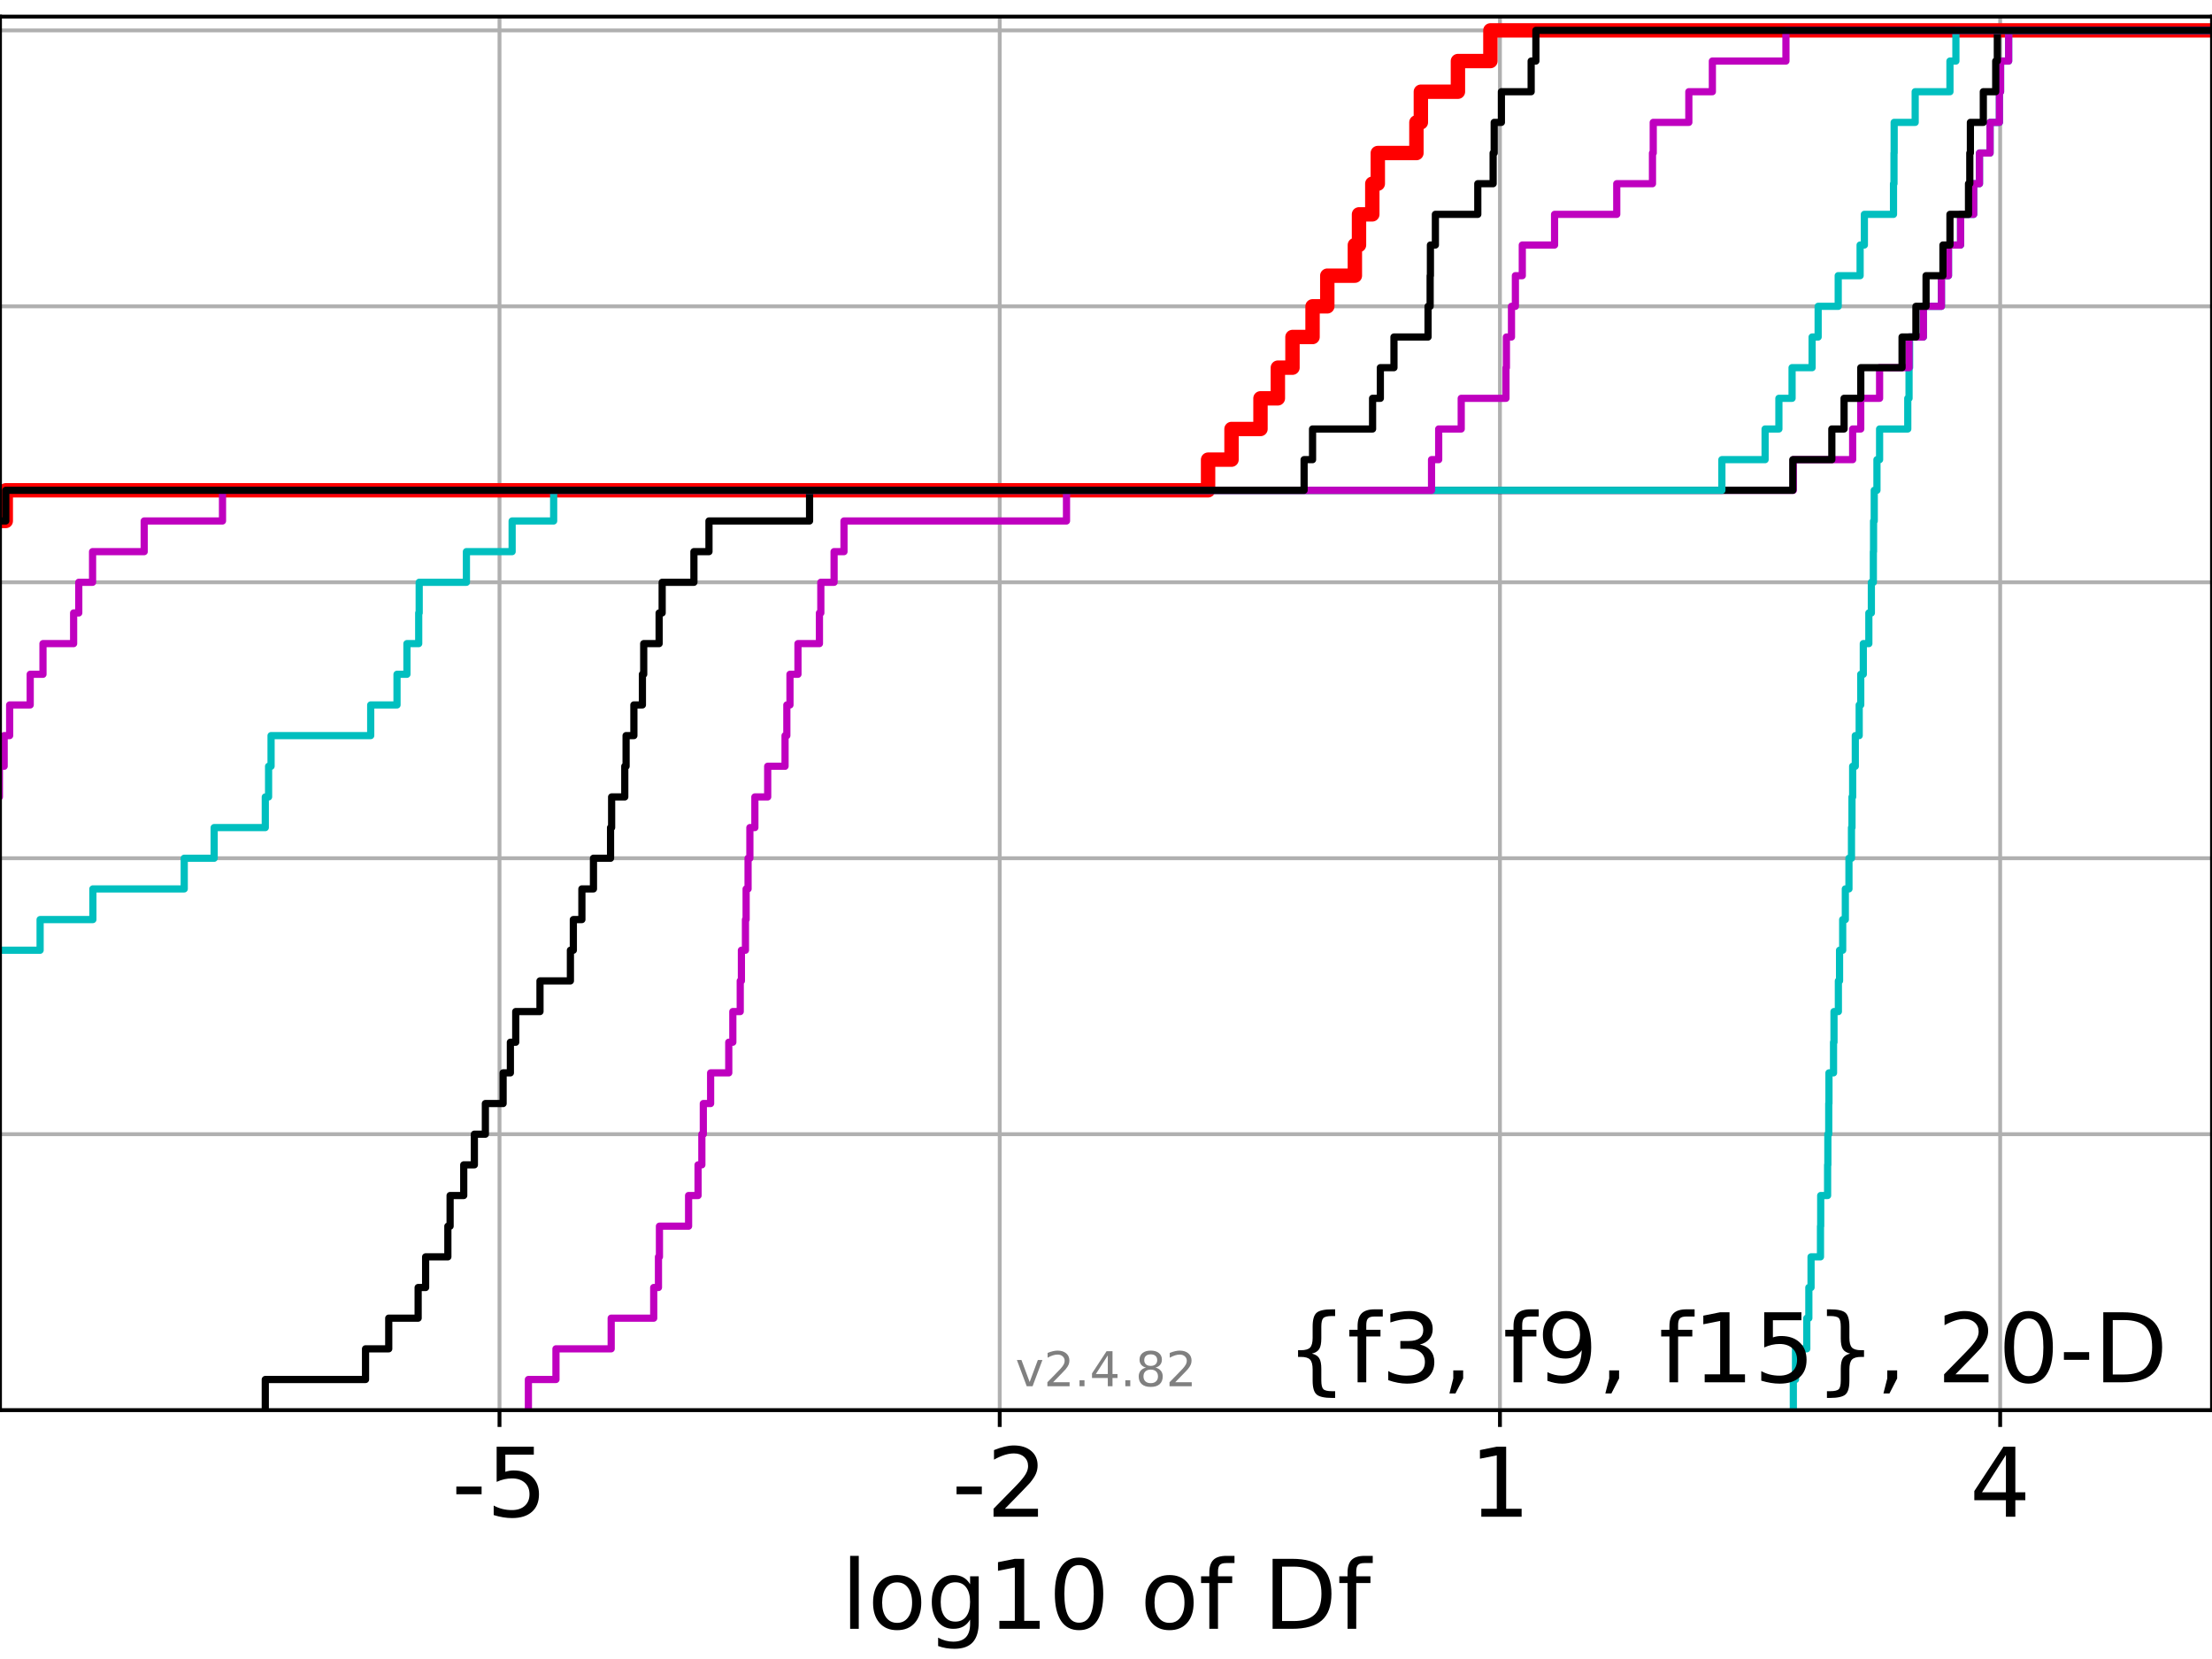 <?xml version="1.0" encoding="utf-8" standalone="no"?>
<!DOCTYPE svg PUBLIC "-//W3C//DTD SVG 1.1//EN"
  "http://www.w3.org/Graphics/SVG/1.1/DTD/svg11.dtd">
<!-- Created with matplotlib (https://matplotlib.org/) -->
<svg height="345.6pt" version="1.1" viewBox="0 0 460.8 345.6" width="460.8pt" xmlns="http://www.w3.org/2000/svg" xmlns:xlink="http://www.w3.org/1999/xlink">
 <defs>
  <style type="text/css">*{stroke-linecap:butt;stroke-linejoin:round;}</style>
 </defs>
 <g id="figure_1">
  <g id="patch_1">
   <path d="M 0 345.6 
L 460.8 345.6 
L 460.8 0 
L 0 0 
z
" style="fill:#ffffff;"/>
  </g>
  <g id="axes_1">
   <g id="patch_2">
    <path d="M 0 293.76 
L 460.8 293.76 
L 460.8 3.456 
L 0 3.456 
z
" style="fill:#ffffff;"/>
   </g>
   <g id="matplotlib.axis_1">
    <g id="xtick_1">
     <g id="line2d_1">
      <path clip-path="url(#pdb7789f68a)" d="M 104.055 293.76 
L 104.055 3.456 
" style="fill:none;stroke:#b0b0b0;stroke-linecap:square;stroke-width:0.8;"/>
     </g>
     <g id="line2d_2">
      <defs>
       <path d="M 0 0 
L 0 3.5 
" id="m3f7300a75c" style="stroke:#000000;stroke-width:0.8;"/>
      </defs>
      <g>
       <use style="stroke:#000000;stroke-width:0.8;" x="104.055" xlink:href="#m3f7300a75c" y="293.76"/>
      </g>
     </g>
     <g id="text_1">
      <!-- -5 -->
      <g transform="translate(94.085 315.957)scale(0.2 -0.2)">
       <defs>
        <path d="M 4.891 31.391 
L 31.203 31.391 
L 31.203 23.391 
L 4.891 23.391 
z
" id="DejaVuSans-45"/>
        <path d="M 10.797 72.906 
L 49.516 72.906 
L 49.516 64.594 
L 19.828 64.594 
L 19.828 46.734 
Q 21.969 47.469 24.109 47.828 
Q 26.266 48.188 28.422 48.188 
Q 40.625 48.188 47.75 41.5 
Q 54.891 34.812 54.891 23.391 
Q 54.891 11.625 47.562 5.094 
Q 40.234 -1.422 26.906 -1.422 
Q 22.312 -1.422 17.547 -0.641 
Q 12.797 0.141 7.719 1.703 
L 7.719 11.625 
Q 12.109 9.234 16.797 8.062 
Q 21.484 6.891 26.703 6.891 
Q 35.156 6.891 40.078 11.328 
Q 45.016 15.766 45.016 23.391 
Q 45.016 31 40.078 35.438 
Q 35.156 39.891 26.703 39.891 
Q 22.75 39.891 18.812 39.016 
Q 14.891 38.141 10.797 36.281 
z
" id="DejaVuSans-53"/>
       </defs>
       <use xlink:href="#DejaVuSans-45"/>
       <use x="36.084" xlink:href="#DejaVuSans-53"/>
      </g>
     </g>
    </g>
    <g id="xtick_2">
     <g id="line2d_3">
      <path clip-path="url(#pdb7789f68a)" d="M 208.261 293.76 
L 208.261 3.456 
" style="fill:none;stroke:#b0b0b0;stroke-linecap:square;stroke-width:0.8;"/>
     </g>
     <g id="line2d_4">
      <g>
       <use style="stroke:#000000;stroke-width:0.8;" x="208.261" xlink:href="#m3f7300a75c" y="293.76"/>
      </g>
     </g>
     <g id="text_2">
      <!-- -2 -->
      <g transform="translate(198.29 315.957)scale(0.2 -0.2)">
       <defs>
        <path d="M 19.188 8.297 
L 53.609 8.297 
L 53.609 0 
L 7.328 0 
L 7.328 8.297 
Q 12.938 14.109 22.625 23.891 
Q 32.328 33.688 34.812 36.531 
Q 39.547 41.844 41.422 45.531 
Q 43.312 49.219 43.312 52.781 
Q 43.312 58.594 39.234 62.25 
Q 35.156 65.922 28.609 65.922 
Q 23.969 65.922 18.812 64.312 
Q 13.672 62.703 7.812 59.422 
L 7.812 69.391 
Q 13.766 71.781 18.938 73 
Q 24.125 74.219 28.422 74.219 
Q 39.75 74.219 46.484 68.547 
Q 53.219 62.891 53.219 53.422 
Q 53.219 48.922 51.531 44.891 
Q 49.859 40.875 45.406 35.406 
Q 44.188 33.984 37.641 27.219 
Q 31.109 20.453 19.188 8.297 
z
" id="DejaVuSans-50"/>
       </defs>
       <use xlink:href="#DejaVuSans-45"/>
       <use x="36.084" xlink:href="#DejaVuSans-50"/>
      </g>
     </g>
    </g>
    <g id="xtick_3">
     <g id="line2d_5">
      <path clip-path="url(#pdb7789f68a)" d="M 312.466 293.76 
L 312.466 3.456 
" style="fill:none;stroke:#b0b0b0;stroke-linecap:square;stroke-width:0.8;"/>
     </g>
     <g id="line2d_6">
      <g>
       <use style="stroke:#000000;stroke-width:0.8;" x="312.466" xlink:href="#m3f7300a75c" y="293.76"/>
      </g>
     </g>
     <g id="text_3">
      <!-- 1 -->
      <g transform="translate(306.103 315.957)scale(0.2 -0.2)">
       <defs>
        <path d="M 12.406 8.297 
L 28.516 8.297 
L 28.516 63.922 
L 10.984 60.406 
L 10.984 69.391 
L 28.422 72.906 
L 38.281 72.906 
L 38.281 8.297 
L 54.391 8.297 
L 54.391 0 
L 12.406 0 
z
" id="DejaVuSans-49"/>
       </defs>
       <use xlink:href="#DejaVuSans-49"/>
      </g>
     </g>
    </g>
    <g id="xtick_4">
     <g id="line2d_7">
      <path clip-path="url(#pdb7789f68a)" d="M 416.671 293.76 
L 416.671 3.456 
" style="fill:none;stroke:#b0b0b0;stroke-linecap:square;stroke-width:0.8;"/>
     </g>
     <g id="line2d_8">
      <g>
       <use style="stroke:#000000;stroke-width:0.8;" x="416.671" xlink:href="#m3f7300a75c" y="293.76"/>
      </g>
     </g>
     <g id="text_4">
      <!-- 4 -->
      <g transform="translate(410.309 315.957)scale(0.2 -0.2)">
       <defs>
        <path d="M 37.797 64.312 
L 12.891 25.391 
L 37.797 25.391 
z
M 35.203 72.906 
L 47.609 72.906 
L 47.609 25.391 
L 58.016 25.391 
L 58.016 17.188 
L 47.609 17.188 
L 47.609 0 
L 37.797 0 
L 37.797 17.188 
L 4.891 17.188 
L 4.891 26.703 
z
" id="DejaVuSans-52"/>
       </defs>
       <use xlink:href="#DejaVuSans-52"/>
      </g>
     </g>
    </g>
    <g id="text_5">
     <!-- log10 of Df -->
     <g transform="translate(175.214 339.313)scale(0.2 -0.2)">
      <defs>
       <path d="M 9.422 75.984 
L 18.406 75.984 
L 18.406 0 
L 9.422 0 
z
" id="DejaVuSans-108"/>
       <path d="M 30.609 48.391 
Q 23.391 48.391 19.188 42.75 
Q 14.984 37.109 14.984 27.297 
Q 14.984 17.484 19.156 11.844 
Q 23.344 6.203 30.609 6.203 
Q 37.797 6.203 41.984 11.859 
Q 46.188 17.531 46.188 27.297 
Q 46.188 37.016 41.984 42.703 
Q 37.797 48.391 30.609 48.391 
z
M 30.609 56 
Q 42.328 56 49.016 48.375 
Q 55.719 40.766 55.719 27.297 
Q 55.719 13.875 49.016 6.219 
Q 42.328 -1.422 30.609 -1.422 
Q 18.844 -1.422 12.172 6.219 
Q 5.516 13.875 5.516 27.297 
Q 5.516 40.766 12.172 48.375 
Q 18.844 56 30.609 56 
z
" id="DejaVuSans-111"/>
       <path d="M 45.406 27.984 
Q 45.406 37.75 41.375 43.109 
Q 37.359 48.484 30.078 48.484 
Q 22.859 48.484 18.828 43.109 
Q 14.797 37.75 14.797 27.984 
Q 14.797 18.266 18.828 12.891 
Q 22.859 7.516 30.078 7.516 
Q 37.359 7.516 41.375 12.891 
Q 45.406 18.266 45.406 27.984 
z
M 54.391 6.781 
Q 54.391 -7.172 48.188 -13.984 
Q 42 -20.797 29.203 -20.797 
Q 24.469 -20.797 20.266 -20.094 
Q 16.062 -19.391 12.109 -17.922 
L 12.109 -9.188 
Q 16.062 -11.328 19.922 -12.344 
Q 23.781 -13.375 27.781 -13.375 
Q 36.625 -13.375 41.016 -8.766 
Q 45.406 -4.156 45.406 5.172 
L 45.406 9.625 
Q 42.625 4.781 38.281 2.391 
Q 33.938 0 27.875 0 
Q 17.828 0 11.672 7.656 
Q 5.516 15.328 5.516 27.984 
Q 5.516 40.672 11.672 48.328 
Q 17.828 56 27.875 56 
Q 33.938 56 38.281 53.609 
Q 42.625 51.219 45.406 46.391 
L 45.406 54.688 
L 54.391 54.688 
z
" id="DejaVuSans-103"/>
       <path d="M 31.781 66.406 
Q 24.172 66.406 20.328 58.906 
Q 16.5 51.422 16.5 36.375 
Q 16.5 21.391 20.328 13.891 
Q 24.172 6.391 31.781 6.391 
Q 39.453 6.391 43.281 13.891 
Q 47.125 21.391 47.125 36.375 
Q 47.125 51.422 43.281 58.906 
Q 39.453 66.406 31.781 66.406 
z
M 31.781 74.219 
Q 44.047 74.219 50.516 64.516 
Q 56.984 54.828 56.984 36.375 
Q 56.984 17.969 50.516 8.266 
Q 44.047 -1.422 31.781 -1.422 
Q 19.531 -1.422 13.062 8.266 
Q 6.594 17.969 6.594 36.375 
Q 6.594 54.828 13.062 64.516 
Q 19.531 74.219 31.781 74.219 
z
" id="DejaVuSans-48"/>
       <path id="DejaVuSans-32"/>
       <path d="M 37.109 75.984 
L 37.109 68.5 
L 28.516 68.5 
Q 23.688 68.5 21.797 66.547 
Q 19.922 64.594 19.922 59.516 
L 19.922 54.688 
L 34.719 54.688 
L 34.719 47.703 
L 19.922 47.703 
L 19.922 0 
L 10.891 0 
L 10.891 47.703 
L 2.297 47.703 
L 2.297 54.688 
L 10.891 54.688 
L 10.891 58.5 
Q 10.891 67.625 15.141 71.797 
Q 19.391 75.984 28.609 75.984 
z
" id="DejaVuSans-102"/>
       <path d="M 19.672 64.797 
L 19.672 8.109 
L 31.594 8.109 
Q 46.688 8.109 53.688 14.938 
Q 60.688 21.781 60.688 36.531 
Q 60.688 51.172 53.688 57.984 
Q 46.688 64.797 31.594 64.797 
z
M 9.812 72.906 
L 30.078 72.906 
Q 51.266 72.906 61.172 64.094 
Q 71.094 55.281 71.094 36.531 
Q 71.094 17.672 61.125 8.828 
Q 51.172 0 30.078 0 
L 9.812 0 
z
" id="DejaVuSans-68"/>
      </defs>
      <use xlink:href="#DejaVuSans-108"/>
      <use x="27.783" xlink:href="#DejaVuSans-111"/>
      <use x="88.965" xlink:href="#DejaVuSans-103"/>
      <use x="152.441" xlink:href="#DejaVuSans-49"/>
      <use x="216.064" xlink:href="#DejaVuSans-48"/>
      <use x="279.688" xlink:href="#DejaVuSans-32"/>
      <use x="311.475" xlink:href="#DejaVuSans-111"/>
      <use x="372.656" xlink:href="#DejaVuSans-102"/>
      <use x="407.861" xlink:href="#DejaVuSans-32"/>
      <use x="439.648" xlink:href="#DejaVuSans-68"/>
      <use x="516.65" xlink:href="#DejaVuSans-102"/>
     </g>
    </g>
   </g>
   <g id="matplotlib.axis_2">
    <g id="ytick_1">
     <g id="line2d_9">
      <path clip-path="url(#pdb7789f68a)" d="M 0 293.76 
L 460.8 293.76 
" style="fill:none;stroke:#b0b0b0;stroke-linecap:square;stroke-width:0.8;"/>
     </g>
     <g id="line2d_10">
      <defs>
       <path d="M 0 0 
L -3.5 0 
" id="m7c242140ff" style="stroke:#000000;stroke-width:0.8;"/>
      </defs>
      <g>
       <use style="stroke:#000000;stroke-width:0.8;" x="0" xlink:href="#m7c242140ff" y="293.76"/>
      </g>
     </g>
    </g>
    <g id="ytick_2">
     <g id="line2d_11">
      <path clip-path="url(#pdb7789f68a)" d="M 0 236.274 
L 460.8 236.274 
" style="fill:none;stroke:#b0b0b0;stroke-linecap:square;stroke-width:0.8;"/>
     </g>
     <g id="line2d_12">
      <g>
       <use style="stroke:#000000;stroke-width:0.8;" x="0" xlink:href="#m7c242140ff" y="236.274"/>
      </g>
     </g>
    </g>
    <g id="ytick_3">
     <g id="line2d_13">
      <path clip-path="url(#pdb7789f68a)" d="M 0 178.788 
L 460.8 178.788 
" style="fill:none;stroke:#b0b0b0;stroke-linecap:square;stroke-width:0.8;"/>
     </g>
     <g id="line2d_14">
      <g>
       <use style="stroke:#000000;stroke-width:0.8;" x="0" xlink:href="#m7c242140ff" y="178.788"/>
      </g>
     </g>
    </g>
    <g id="ytick_4">
     <g id="line2d_15">
      <path clip-path="url(#pdb7789f68a)" d="M 0 121.302 
L 460.8 121.302 
" style="fill:none;stroke:#b0b0b0;stroke-linecap:square;stroke-width:0.8;"/>
     </g>
     <g id="line2d_16">
      <g>
       <use style="stroke:#000000;stroke-width:0.8;" x="0" xlink:href="#m7c242140ff" y="121.302"/>
      </g>
     </g>
    </g>
    <g id="ytick_5">
     <g id="line2d_17">
      <path clip-path="url(#pdb7789f68a)" d="M 0 63.816 
L 460.8 63.816 
" style="fill:none;stroke:#b0b0b0;stroke-linecap:square;stroke-width:0.8;"/>
     </g>
     <g id="line2d_18">
      <g>
       <use style="stroke:#000000;stroke-width:0.8;" x="0" xlink:href="#m7c242140ff" y="63.816"/>
      </g>
     </g>
    </g>
    <g id="ytick_6">
     <g id="line2d_19">
      <path clip-path="url(#pdb7789f68a)" d="M 0 6.33 
L 460.8 6.33 
" style="fill:none;stroke:#b0b0b0;stroke-linecap:square;stroke-width:0.8;"/>
     </g>
     <g id="line2d_20">
      <g>
       <use style="stroke:#000000;stroke-width:0.8;" x="0" xlink:href="#m7c242140ff" y="6.33"/>
      </g>
     </g>
    </g>
   </g>
   <g id="line2d_21">
    <path clip-path="url(#pdb7789f68a)" d="M -1 108.528 
L 1.203 108.528 
L 1.203 102.14 
L 251.666 102.14 
L 251.666 95.753 
L 256.547 95.753 
L 256.547 89.366 
L 262.582 89.366 
L 262.582 82.978 
L 266.201 82.978 
L 266.201 76.591 
L 269.246 76.591 
L 269.246 70.204 
L 273.429 70.204 
L 273.429 63.816 
L 276.498 63.816 
L 276.498 57.429 
L 282.245 57.429 
L 282.245 51.042 
L 283.104 51.042 
L 283.104 44.654 
L 285.876 44.654 
L 285.876 38.267 
L 287.021 38.267 
L 287.021 31.88 
L 295.065 31.88 
L 295.065 25.492 
L 295.991 25.492 
L 295.991 19.105 
L 303.712 19.105 
L 303.712 12.718 
L 310.477 12.718 
L 310.477 6.33 
L 310.477 6.33 
L 310.477 6.33 
L 460.8 6.33 
" style="fill:none;stroke:#ff0000;stroke-linecap:square;stroke-width:3;"/>
   </g>
   <g id="line2d_22">
    <path clip-path="url(#pdb7789f68a)" d="M 373.583 293.76 
L 373.583 287.373 
L 374.039 287.373 
L 374.039 280.985 
L 376.386 280.985 
L 376.386 274.598 
L 376.815 274.598 
L 376.815 268.211 
L 377.274 268.211 
L 377.274 261.823 
L 379.239 261.823 
L 379.239 255.436 
L 379.286 255.436 
L 379.286 249.049 
L 380.722 249.049 
L 380.722 242.661 
L 380.775 242.661 
L 380.775 236.274 
L 380.959 236.274 
L 380.959 229.887 
L 381.006 229.887 
L 381.006 223.499 
L 381.958 223.499 
L 381.958 217.112 
L 382.055 217.112 
L 382.055 210.725 
L 382.968 210.725 
L 382.968 204.337 
L 383.213 204.337 
L 383.213 197.95 
L 383.865 197.95 
L 383.865 191.563 
L 384.415 191.563 
L 384.415 185.175 
L 385.171 185.175 
L 385.171 178.788 
L 385.697 178.788 
L 385.697 172.401 
L 385.802 172.401 
L 385.802 166.013 
L 385.942 166.013 
L 385.942 159.626 
L 386.493 159.626 
L 386.493 153.239 
L 387.304 153.239 
L 387.304 146.851 
L 387.626 146.851 
L 387.626 140.464 
L 388.161 140.464 
L 388.161 134.077 
L 389.315 134.077 
L 389.315 127.69 
L 389.839 127.69 
L 389.839 121.302 
L 390.254 121.302 
L 390.254 114.915 
L 390.297 114.915 
L 390.297 108.528 
L 390.439 108.528 
L 390.439 102.14 
L 391.003 102.14 
L 391.003 95.753 
L 391.553 95.753 
L 391.553 89.366 
L 397.423 89.366 
L 397.423 82.978 
L 397.689 82.978 
L 397.689 76.591 
L 397.806 76.591 
L 397.806 70.204 
L 400.679 70.204 
L 400.679 63.816 
L 404.436 63.816 
L 404.436 57.429 
L 405.903 57.429 
L 405.903 51.042 
L 408.424 51.042 
L 408.424 44.654 
L 411.155 44.654 
L 411.155 38.267 
L 412.362 38.267 
L 412.362 31.88 
L 414.568 31.88 
L 414.568 25.492 
L 416.514 25.492 
L 416.514 19.105 
L 416.757 19.105 
L 416.757 12.718 
L 418.438 12.718 
L 418.438 6.33 
L 418.438 6.33 
L 418.438 6.33 
L 460.8 6.33 
" style="fill:none;stroke:#00bfbf;stroke-linecap:square;stroke-width:1.5;"/>
   </g>
   <g id="line2d_23">
    <path clip-path="url(#pdb7789f68a)" d="M 110.076 293.76 
L 110.076 287.373 
L 115.818 287.373 
L 115.818 280.985 
L 127.321 280.985 
L 127.321 274.598 
L 136.181 274.598 
L 136.181 268.211 
L 137.17 268.211 
L 137.17 261.823 
L 137.374 261.823 
L 137.374 255.436 
L 143.446 255.436 
L 143.446 249.049 
L 145.417 249.049 
L 145.417 242.661 
L 146.209 242.661 
L 146.209 236.274 
L 146.514 236.274 
L 146.514 229.887 
L 148.035 229.887 
L 148.035 223.499 
L 151.814 223.499 
L 151.814 217.112 
L 152.662 217.112 
L 152.662 210.725 
L 154.205 210.725 
L 154.205 204.337 
L 154.449 204.337 
L 154.449 197.95 
L 155.291 197.95 
L 155.291 191.563 
L 155.431 191.563 
L 155.431 185.175 
L 155.836 185.175 
L 155.836 178.788 
L 156.212 178.788 
L 156.212 172.401 
L 157.253 172.401 
L 157.253 166.013 
L 159.925 166.013 
L 159.925 159.626 
L 163.541 159.626 
L 163.541 153.239 
L 163.912 153.239 
L 163.912 146.851 
L 164.566 146.851 
L 164.566 140.464 
L 166.23 140.464 
L 166.23 134.077 
L 170.703 134.077 
L 170.703 127.69 
L 170.992 127.69 
L 170.992 121.302 
L 173.755 121.302 
L 173.755 114.915 
L 175.818 114.915 
L 175.818 108.528 
L 222.171 108.528 
L 222.171 102.14 
L 373.583 102.14 
L 373.583 95.753 
L 385.942 95.753 
L 385.942 89.366 
L 387.626 89.366 
L 387.626 82.978 
L 391.553 82.978 
L 391.553 76.591 
L 397.689 76.591 
L 397.689 70.204 
L 400.679 70.204 
L 400.679 63.816 
L 404.436 63.816 
L 404.436 57.429 
L 405.903 57.429 
L 405.903 51.042 
L 408.424 51.042 
L 408.424 44.654 
L 411.155 44.654 
L 411.155 38.267 
L 412.362 38.267 
L 412.362 31.88 
L 414.568 31.88 
L 414.568 25.492 
L 416.514 25.492 
L 416.514 19.105 
L 416.757 19.105 
L 416.757 12.718 
L 418.438 12.718 
L 418.438 6.33 
L 418.438 6.33 
L 418.438 6.33 
L 460.8 6.33 
" style="fill:none;stroke:#bf00bf;stroke-linecap:square;stroke-width:1.5;"/>
   </g>
   <g id="line2d_24">
    <path clip-path="url(#pdb7789f68a)" d="M 55.266 293.76 
L 55.266 287.373 
L 76.149 287.373 
L 76.149 280.985 
L 80.981 280.985 
L 80.981 274.598 
L 87.106 274.598 
L 87.106 268.211 
L 88.665 268.211 
L 88.665 261.823 
L 93.297 261.823 
L 93.297 255.436 
L 93.765 255.436 
L 93.765 249.049 
L 96.604 249.049 
L 96.604 242.661 
L 98.819 242.661 
L 98.819 236.274 
L 101.111 236.274 
L 101.111 229.887 
L 104.806 229.887 
L 104.806 223.499 
L 106.322 223.499 
L 106.322 217.112 
L 107.438 217.112 
L 107.438 210.725 
L 112.489 210.725 
L 112.489 204.337 
L 118.826 204.337 
L 118.826 197.95 
L 119.437 197.95 
L 119.437 191.563 
L 121.218 191.563 
L 121.218 185.175 
L 123.63 185.175 
L 123.63 178.788 
L 127.189 178.788 
L 127.189 172.401 
L 127.413 172.401 
L 127.413 166.013 
L 130.152 166.013 
L 130.152 159.626 
L 130.426 159.626 
L 130.426 153.239 
L 132.051 153.239 
L 132.051 146.851 
L 133.824 146.851 
L 133.824 140.464 
L 134.097 140.464 
L 134.097 134.077 
L 137.307 134.077 
L 137.307 127.69 
L 137.94 127.69 
L 137.94 121.302 
L 144.556 121.302 
L 144.556 114.915 
L 147.693 114.915 
L 147.693 108.528 
L 168.647 108.528 
L 168.647 102.14 
L 373.475 102.14 
L 373.475 95.753 
L 381.605 95.753 
L 381.605 89.366 
L 384.154 89.366 
L 384.154 82.978 
L 387.636 82.978 
L 387.636 76.591 
L 396.233 76.591 
L 396.233 70.204 
L 399.121 70.204 
L 399.121 63.816 
L 401.233 63.816 
L 401.233 57.429 
L 404.751 57.429 
L 404.751 51.042 
L 406.211 51.042 
L 406.211 44.654 
L 410.077 44.654 
L 410.077 38.267 
L 410.345 38.267 
L 410.345 31.88 
L 410.47 31.88 
L 410.47 25.492 
L 413.161 25.492 
L 413.161 19.105 
L 415.745 19.105 
L 415.745 12.718 
L 416.082 12.718 
L 416.082 6.33 
L 416.082 6.33 
L 416.082 6.33 
L 460.8 6.33 
" style="fill:none;stroke:#000000;stroke-linecap:square;stroke-width:1.5;"/>
   </g>
   <g id="line2d_25">
    <path clip-path="url(#pdb7789f68a)" d="M -1 197.95 
L 8.356 197.95 
L 8.356 191.563 
L 19.346 191.563 
L 19.346 185.175 
L 38.379 185.175 
L 38.379 178.788 
L 44.612 178.788 
L 44.612 172.401 
L 55.266 172.401 
L 55.266 166.013 
L 55.952 166.013 
L 55.952 159.626 
L 56.468 159.626 
L 56.468 153.239 
L 77.225 153.239 
L 77.225 146.851 
L 82.706 146.851 
L 82.706 140.464 
L 84.771 140.464 
L 84.771 134.077 
L 87.224 134.077 
L 87.224 127.69 
L 87.325 127.69 
L 87.325 121.302 
L 97.163 121.302 
L 97.163 114.915 
L 106.687 114.915 
L 106.687 108.528 
L 115.336 108.528 
L 115.336 102.14 
L 358.7 102.14 
L 358.7 95.753 
L 367.702 95.753 
L 367.702 89.366 
L 370.576 89.366 
L 370.576 82.978 
L 373.321 82.978 
L 373.321 76.591 
L 377.495 76.591 
L 377.495 70.204 
L 378.753 70.204 
L 378.753 63.816 
L 382.934 63.816 
L 382.934 57.429 
L 387.497 57.429 
L 387.497 51.042 
L 388.383 51.042 
L 388.383 44.654 
L 394.451 44.654 
L 394.451 38.267 
L 394.552 38.267 
L 394.552 31.88 
L 394.587 31.88 
L 394.587 25.492 
L 398.967 25.492 
L 398.967 19.105 
L 406.211 19.105 
L 406.211 12.718 
L 407.45 12.718 
L 407.45 6.33 
L 407.45 6.33 
L 407.45 6.33 
L 460.8 6.33 
" style="fill:none;stroke:#00bfbf;stroke-linecap:square;stroke-width:1.5;"/>
   </g>
   <g id="line2d_26">
    <path clip-path="url(#pdb7789f68a)" d="M -1 166.013 
L -0.124 166.013 
L -0.124 159.626 
L 0.867 159.626 
L 0.867 153.239 
L 2.011 153.239 
L 2.011 146.851 
L 6.292 146.851 
L 6.292 140.464 
L 8.954 140.464 
L 8.954 134.077 
L 15.336 134.077 
L 15.336 127.69 
L 16.407 127.69 
L 16.407 121.302 
L 19.284 121.302 
L 19.284 114.915 
L 30.04 114.915 
L 30.04 108.528 
L 46.352 108.528 
L 46.352 102.14 
L 298.216 102.14 
L 298.216 95.753 
L 299.706 95.753 
L 299.706 89.366 
L 304.399 89.366 
L 304.399 82.978 
L 313.72 82.978 
L 313.72 76.591 
L 313.811 76.591 
L 313.811 70.204 
L 314.869 70.204 
L 314.869 63.816 
L 315.683 63.816 
L 315.683 57.429 
L 317.122 57.429 
L 317.122 51.042 
L 323.846 51.042 
L 323.846 44.654 
L 336.798 44.654 
L 336.798 38.267 
L 344.241 38.267 
L 344.241 31.88 
L 344.399 31.88 
L 344.399 25.492 
L 351.814 25.492 
L 351.814 19.105 
L 356.718 19.105 
L 356.718 12.718 
L 372.044 12.718 
L 372.044 6.33 
L 372.044 6.33 
L 372.044 6.33 
L 460.8 6.33 
" style="fill:none;stroke:#bf00bf;stroke-linecap:square;stroke-width:1.5;"/>
   </g>
   <g id="line2d_27">
    <path clip-path="url(#pdb7789f68a)" d="M -1 108.528 
L 1.203 108.528 
L 1.203 102.14 
L 271.667 102.14 
L 271.667 95.753 
L 273.429 95.753 
L 273.429 89.366 
L 285.932 89.366 
L 285.932 82.978 
L 287.551 82.978 
L 287.551 76.591 
L 290.389 76.591 
L 290.389 70.204 
L 297.487 70.204 
L 297.487 63.816 
L 297.925 63.816 
L 297.925 57.429 
L 297.982 57.429 
L 297.982 51.042 
L 299.018 51.042 
L 299.018 44.654 
L 307.851 44.654 
L 307.851 38.267 
L 311.046 38.267 
L 311.046 31.88 
L 311.27 31.88 
L 311.27 25.492 
L 312.768 25.492 
L 312.768 19.105 
L 318.969 19.105 
L 318.969 12.718 
L 319.952 12.718 
L 319.952 6.33 
L 319.952 6.33 
L 319.952 6.33 
L 460.8 6.33 
" style="fill:none;stroke:#000000;stroke-linecap:square;stroke-width:1.5;"/>
   </g>
   <g id="patch_3">
    <path d="M 0 293.76 
L 0 3.456 
" style="fill:none;stroke:#000000;stroke-linecap:square;stroke-linejoin:miter;stroke-width:0.8;"/>
   </g>
   <g id="patch_4">
    <path d="M 460.8 293.76 
L 460.8 3.456 
" style="fill:none;stroke:#000000;stroke-linecap:square;stroke-linejoin:miter;stroke-width:0.8;"/>
   </g>
   <g id="patch_5">
    <path d="M 0 293.76 
L 460.8 293.76 
" style="fill:none;stroke:#000000;stroke-linecap:square;stroke-linejoin:miter;stroke-width:0.8;"/>
   </g>
   <g id="patch_6">
    <path d="M 0 3.456 
L 460.8 3.456 
" style="fill:none;stroke:#000000;stroke-linecap:square;stroke-linejoin:miter;stroke-width:0.8;"/>
   </g>
   <g id="text_6">
    <!-- {f3, f9, f15}, 20-D -->
    <g transform="translate(267.909 287.954)scale(0.2 -0.2)">
     <defs>
      <path d="M 51.125 -9.281 
L 51.125 -16.312 
L 48.094 -16.312 
Q 35.938 -16.312 31.812 -12.688 
Q 27.688 -9.078 27.688 1.703 
L 27.688 13.375 
Q 27.688 20.75 25.047 23.578 
Q 22.406 26.422 15.484 26.422 
L 12.5 26.422 
L 12.5 33.406 
L 15.484 33.406 
Q 22.469 33.406 25.078 36.203 
Q 27.688 39.016 27.688 46.297 
L 27.688 58.016 
Q 27.688 68.797 31.812 72.391 
Q 35.938 75.984 48.094 75.984 
L 51.125 75.984 
L 51.125 69 
L 47.797 69 
Q 40.922 69 38.812 66.844 
Q 36.719 64.703 36.719 57.812 
L 36.719 45.703 
Q 36.719 38.031 34.5 34.562 
Q 32.281 31.109 26.906 29.891 
Q 32.328 28.562 34.516 25.094 
Q 36.719 21.625 36.719 14.016 
L 36.719 1.906 
Q 36.719 -4.984 38.812 -7.125 
Q 40.922 -9.281 47.797 -9.281 
z
" id="DejaVuSans-123"/>
      <path d="M 40.578 39.312 
Q 47.656 37.797 51.625 33 
Q 55.609 28.219 55.609 21.188 
Q 55.609 10.406 48.188 4.484 
Q 40.766 -1.422 27.094 -1.422 
Q 22.516 -1.422 17.656 -0.516 
Q 12.797 0.391 7.625 2.203 
L 7.625 11.719 
Q 11.719 9.328 16.594 8.109 
Q 21.484 6.891 26.812 6.891 
Q 36.078 6.891 40.938 10.547 
Q 45.797 14.203 45.797 21.188 
Q 45.797 27.641 41.281 31.266 
Q 36.766 34.906 28.719 34.906 
L 20.219 34.906 
L 20.219 43.016 
L 29.109 43.016 
Q 36.375 43.016 40.234 45.922 
Q 44.094 48.828 44.094 54.297 
Q 44.094 59.906 40.109 62.906 
Q 36.141 65.922 28.719 65.922 
Q 24.656 65.922 20.016 65.031 
Q 15.375 64.156 9.812 62.312 
L 9.812 71.094 
Q 15.438 72.656 20.344 73.438 
Q 25.25 74.219 29.594 74.219 
Q 40.828 74.219 47.359 69.109 
Q 53.906 64.016 53.906 55.328 
Q 53.906 49.266 50.438 45.094 
Q 46.969 40.922 40.578 39.312 
z
" id="DejaVuSans-51"/>
      <path d="M 11.719 12.406 
L 22.016 12.406 
L 22.016 4 
L 14.016 -11.625 
L 7.719 -11.625 
L 11.719 4 
z
" id="DejaVuSans-44"/>
      <path d="M 10.984 1.516 
L 10.984 10.5 
Q 14.703 8.734 18.5 7.812 
Q 22.312 6.891 25.984 6.891 
Q 35.75 6.891 40.891 13.453 
Q 46.047 20.016 46.781 33.406 
Q 43.953 29.203 39.594 26.953 
Q 35.25 24.703 29.984 24.703 
Q 19.047 24.703 12.672 31.312 
Q 6.297 37.938 6.297 49.422 
Q 6.297 60.641 12.938 67.422 
Q 19.578 74.219 30.609 74.219 
Q 43.266 74.219 49.922 64.516 
Q 56.594 54.828 56.594 36.375 
Q 56.594 19.141 48.406 8.859 
Q 40.234 -1.422 26.422 -1.422 
Q 22.703 -1.422 18.891 -0.688 
Q 15.094 0.047 10.984 1.516 
z
M 30.609 32.422 
Q 37.25 32.422 41.125 36.953 
Q 45.016 41.5 45.016 49.422 
Q 45.016 57.281 41.125 61.844 
Q 37.25 66.406 30.609 66.406 
Q 23.969 66.406 20.094 61.844 
Q 16.219 57.281 16.219 49.422 
Q 16.219 41.5 20.094 36.953 
Q 23.969 32.422 30.609 32.422 
z
" id="DejaVuSans-57"/>
      <path d="M 12.5 -9.281 
L 15.922 -9.281 
Q 22.75 -9.281 24.828 -7.172 
Q 26.906 -5.078 26.906 1.906 
L 26.906 14.016 
Q 26.906 21.625 29.094 25.094 
Q 31.297 28.562 36.719 29.891 
Q 31.297 31.109 29.094 34.562 
Q 26.906 38.031 26.906 45.703 
L 26.906 57.812 
Q 26.906 64.75 24.828 66.875 
Q 22.75 69 15.922 69 
L 12.5 69 
L 12.5 75.984 
L 15.578 75.984 
Q 27.734 75.984 31.812 72.391 
Q 35.891 68.797 35.891 58.016 
L 35.891 46.297 
Q 35.891 39.016 38.516 36.203 
Q 41.156 33.406 48.094 33.406 
L 51.125 33.406 
L 51.125 26.422 
L 48.094 26.422 
Q 41.156 26.422 38.516 23.578 
Q 35.891 20.75 35.891 13.375 
L 35.891 1.703 
Q 35.891 -9.078 31.812 -12.688 
Q 27.734 -16.312 15.578 -16.312 
L 12.5 -16.312 
z
" id="DejaVuSans-125"/>
     </defs>
     <use xlink:href="#DejaVuSans-123"/>
     <use x="63.623" xlink:href="#DejaVuSans-102"/>
     <use x="98.828" xlink:href="#DejaVuSans-51"/>
     <use x="162.451" xlink:href="#DejaVuSans-44"/>
     <use x="194.238" xlink:href="#DejaVuSans-32"/>
     <use x="226.025" xlink:href="#DejaVuSans-102"/>
     <use x="261.23" xlink:href="#DejaVuSans-57"/>
     <use x="324.854" xlink:href="#DejaVuSans-44"/>
     <use x="356.641" xlink:href="#DejaVuSans-32"/>
     <use x="388.428" xlink:href="#DejaVuSans-102"/>
     <use x="423.633" xlink:href="#DejaVuSans-49"/>
     <use x="487.256" xlink:href="#DejaVuSans-53"/>
     <use x="550.879" xlink:href="#DejaVuSans-125"/>
     <use x="614.502" xlink:href="#DejaVuSans-44"/>
     <use x="646.289" xlink:href="#DejaVuSans-32"/>
     <use x="678.076" xlink:href="#DejaVuSans-50"/>
     <use x="741.699" xlink:href="#DejaVuSans-48"/>
     <use x="805.322" xlink:href="#DejaVuSans-45"/>
     <use x="841.406" xlink:href="#DejaVuSans-68"/>
    </g>
   </g>
   <g id="text_7">
    <!-- v2.4.82 -->
    <g style="fill:#808080;" transform="translate(211.537 288.777)scale(0.1 -0.1)">
     <defs>
      <path d="M 2.984 54.688 
L 12.5 54.688 
L 29.594 8.797 
L 46.688 54.688 
L 56.203 54.688 
L 35.688 0 
L 23.484 0 
z
" id="DejaVuSans-118"/>
      <path d="M 10.688 12.406 
L 21 12.406 
L 21 0 
L 10.688 0 
z
" id="DejaVuSans-46"/>
      <path d="M 31.781 34.625 
Q 24.75 34.625 20.719 30.859 
Q 16.703 27.094 16.703 20.516 
Q 16.703 13.922 20.719 10.156 
Q 24.75 6.391 31.781 6.391 
Q 38.812 6.391 42.859 10.172 
Q 46.922 13.969 46.922 20.516 
Q 46.922 27.094 42.891 30.859 
Q 38.875 34.625 31.781 34.625 
z
M 21.922 38.812 
Q 15.578 40.375 12.031 44.719 
Q 8.5 49.078 8.5 55.328 
Q 8.5 64.062 14.719 69.141 
Q 20.953 74.219 31.781 74.219 
Q 42.672 74.219 48.875 69.141 
Q 55.078 64.062 55.078 55.328 
Q 55.078 49.078 51.531 44.719 
Q 48 40.375 41.703 38.812 
Q 48.828 37.156 52.797 32.312 
Q 56.781 27.484 56.781 20.516 
Q 56.781 9.906 50.312 4.234 
Q 43.844 -1.422 31.781 -1.422 
Q 19.734 -1.422 13.25 4.234 
Q 6.781 9.906 6.781 20.516 
Q 6.781 27.484 10.781 32.312 
Q 14.797 37.156 21.922 38.812 
z
M 18.312 54.391 
Q 18.312 48.734 21.844 45.562 
Q 25.391 42.391 31.781 42.391 
Q 38.141 42.391 41.719 45.562 
Q 45.312 48.734 45.312 54.391 
Q 45.312 60.062 41.719 63.234 
Q 38.141 66.406 31.781 66.406 
Q 25.391 66.406 21.844 63.234 
Q 18.312 60.062 18.312 54.391 
z
" id="DejaVuSans-56"/>
     </defs>
     <use xlink:href="#DejaVuSans-118"/>
     <use x="59.18" xlink:href="#DejaVuSans-50"/>
     <use x="122.803" xlink:href="#DejaVuSans-46"/>
     <use x="154.59" xlink:href="#DejaVuSans-52"/>
     <use x="218.213" xlink:href="#DejaVuSans-46"/>
     <use x="250" xlink:href="#DejaVuSans-56"/>
     <use x="313.623" xlink:href="#DejaVuSans-50"/>
    </g>
   </g>
  </g>
 </g>
 <defs>
  <clipPath id="pdb7789f68a">
   <rect height="290.304" width="460.8" x="0" y="3.456"/>
  </clipPath>
 </defs>
</svg>
